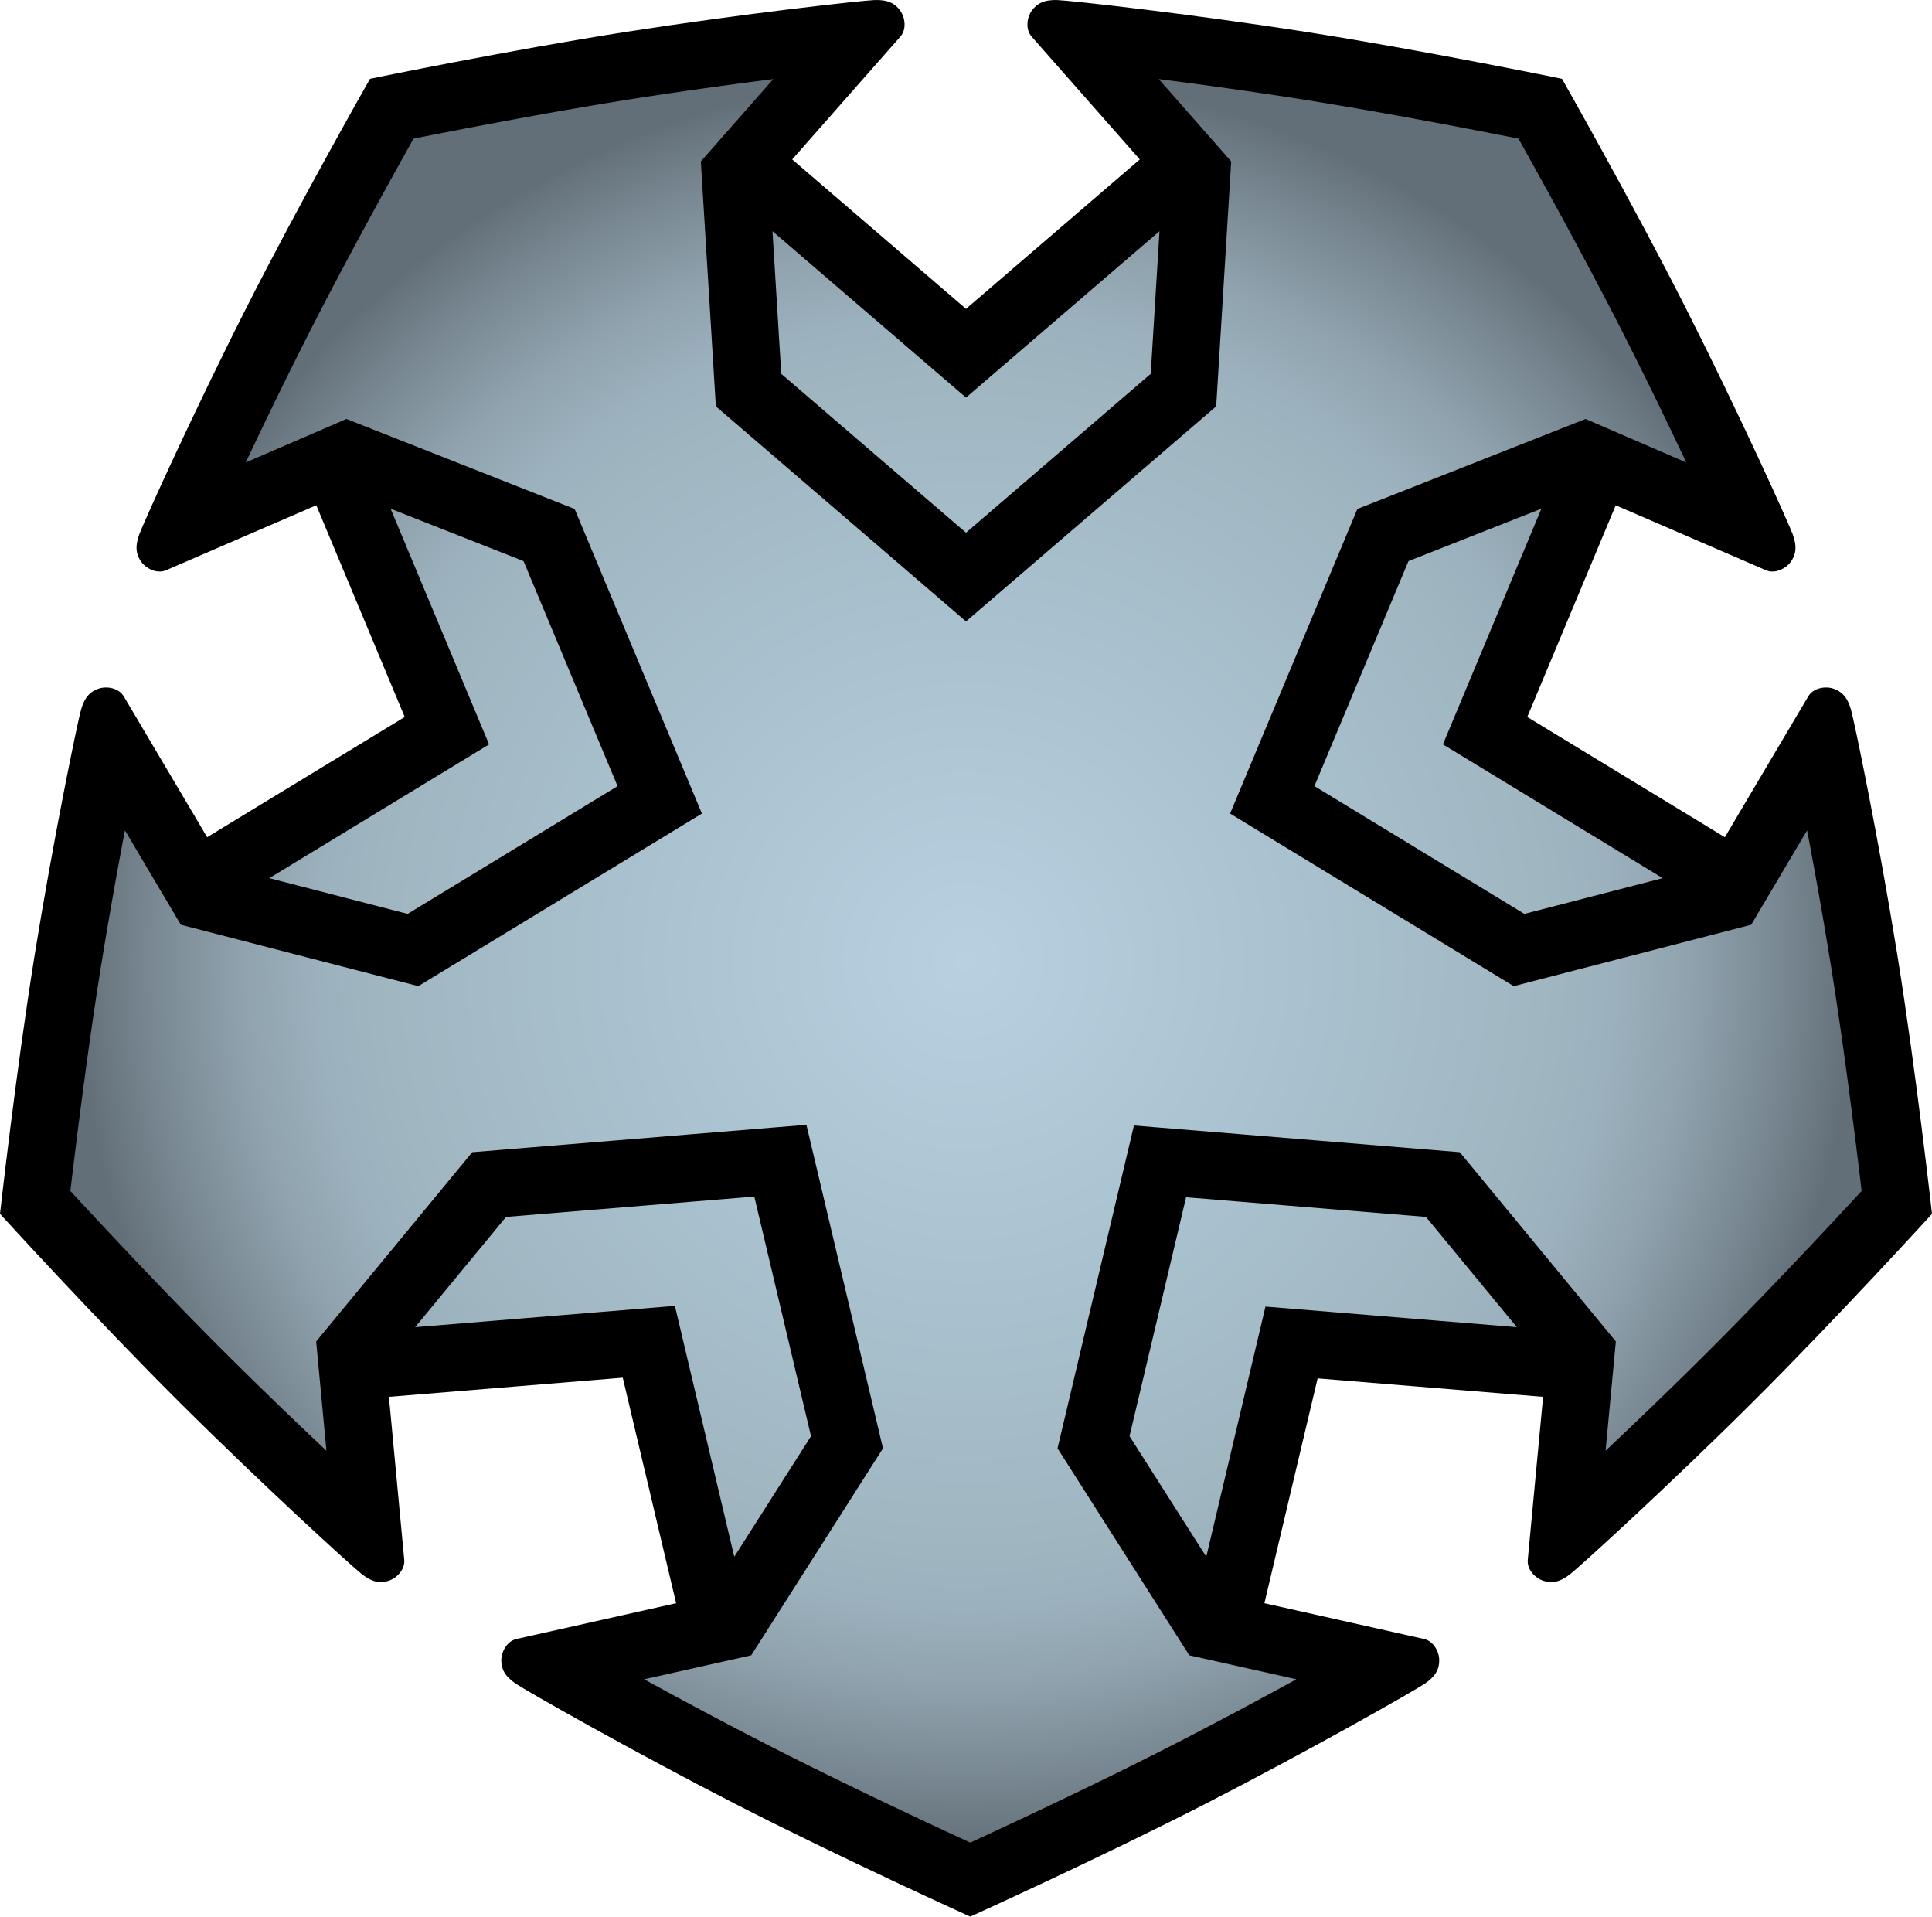 <svg xmlns="http://www.w3.org/2000/svg" xml:space="preserve" width="150" height="148.773" viewBox="0 0 150 148.773"><g transform="translate(-.768 -.333)"><path d="M148.086 74.509c-1.459-9.059-3.323-18.075-3.605-19.083-.281-1.006-.75-1.441-1.382-1.646-.632-.207-1.554-.047-1.942.611s-6.471 10.928-6.471 10.928l-15.341-9.334 6.868-16.431s10.957 4.733 11.658 5.039c.699.305 1.537-.111 1.93-.647.391-.536.514-1.165.15-2.146-.365-.98-4.156-9.371-8.301-17.556s-9.611-17.795-9.611-17.795-10.83-2.229-19.896-3.643C93.078 1.392 83.926.38 82.881.338s-1.604.268-1.994.804c-.391.538-.525 1.465-.02 2.036.508.573 8.395 9.53 8.395 9.53L75.769 24.306 62.275 12.707s7.887-8.958 8.394-9.53.371-1.499-.02-2.036c-.39-.536-.949-.847-1.993-.804-1.046.042-10.198 1.055-19.263 2.468-9.067 1.414-19.895 3.643-19.895 3.643s-5.468 9.609-9.612 17.795-7.937 16.576-8.3 17.556-.24 1.61.15 2.146c.391.536 1.23.952 1.931.647.7-.306 11.657-5.039 11.657-5.039l6.867 16.431-15.341 9.334s-6.082-10.27-6.47-10.928-1.31-.817-1.942-.61c-.631.205-1.1.64-1.381 1.646-.283 1.008-2.147 10.024-3.606 19.083C1.994 83.568.768 94.556.768 94.556s7.449 8.169 13.954 14.641c6.504 6.472 13.313 12.671 14.133 13.32.82.648 1.455.725 2.086.52s1.285-.874 1.212-1.636-1.188-12.644-1.188-12.644l18.154-1.486 4.144 17.506s-11.646 2.61-12.392 2.776c-.747.165-1.182.994-1.182 1.658s.269 1.243 1.14 1.823 8.87 5.141 17.035 9.325c8.165 4.187 18.238 8.747 18.236 8.747 0 0 10.07-4.561 18.236-8.747 8.164-4.185 16.164-8.745 17.035-9.325s1.139-1.16 1.139-1.823c0-.664-.436-1.493-1.181-1.658l-12.393-2.776 4.132-17.453 17.504 1.434s-1.115 11.883-1.188 12.644c-.074.762.58 1.431 1.211 1.636s1.266.129 2.086-.52 7.629-6.849 14.133-13.32c6.506-6.472 13.954-14.641 13.954-14.641s-1.225-10.99-2.682-20.048"/><radialGradient id="a" cx="75.769" cy="74.917" r="68.994" gradientUnits="userSpaceOnUse"><stop offset="0" style="stop-color:#b7d1e1"/><stop offset=".65" style="stop-color:#a0b7c2"/><stop offset=".729" style="stop-color:#9bb1bd"/><stop offset=".811" style="stop-color:#90a3ae"/><stop offset=".895" style="stop-color:#7e8e99"/><stop offset=".979" style="stop-color:#69767f"/><stop offset="1" style="stop-color:#626f78"/></radialGradient><path fill="url(#a)" d="M142.93 75.34a386 386 0 0 0-1.859-10.553c-.895 1.51-3.523 5.95-4.34 7.327l-18.439 4.765-22.02-13.396 9.883-23.644 17.719-6.986 7.817 3.378a399 399 0 0 0-4.699-9.63c-2.925-5.776-6.498-12.236-8.331-15.507-3.676-.731-10.924-2.133-17.321-3.13a393 393 0 0 0-10.61-1.493l5.629 6.393-1.166 19.009-19.424 16.695-19.422-16.695-1.167-19.009 5.628-6.393c-3.111.396-6.825.904-10.611 1.493-6.396.998-13.645 2.399-17.321 3.13-1.833 3.271-5.405 9.731-8.33 15.507a388 388 0 0 0-4.699 9.63l7.818-3.378 17.718 6.986 9.882 23.644-22.02 13.396-18.439-4.765-4.339-7.327A387 387 0 0 0 8.608 75.34c-1.029 6.39-1.935 13.718-2.377 17.44 2.545 2.754 7.585 8.148 12.175 12.715a389 389 0 0 0 7.706 7.444l-.797-8.479 12.118-14.692 25.945-2.126 5.945 25.113-10.23 16.065-8.31 1.861a380 380 0 0 0 9.461 5.03c5.761 2.953 12.45 6.079 15.856 7.649 3.404-1.57 10.091-4.696 15.852-7.649a380 380 0 0 0 9.462-5.03c-1.712-.382-6.749-1.512-8.31-1.861l-10.229-16.065 5.931-25.061 25.297 2.073 12.119 14.692-.797 8.479a394 394 0 0 0 7.705-7.444c4.59-4.566 9.629-9.961 12.176-12.715-.443-3.721-1.347-11.049-2.376-17.439M59.332 93.214l4.403 18.598-5.958 9.358-4.609-19.472L33 103.351l7.059-8.56zm59.205 10.137-19.518-1.6-4.596 19.419-5.958-9.358 4.39-18.545 18.623 1.524zm11.324-34.855-10.74 2.774-16.301-9.917 7.301-17.465 10.32-4.069-7.646 18.294zM32.416 71.27l-10.74-2.774 17.065-10.383-7.646-18.294 10.321 4.069 7.299 17.467Zm28.328-52.992 15.024 12.916 15.023-12.916-.681 11.073-14.341 12.331-14.344-12.331Z" style="fill:url(#a)"/></g></svg>